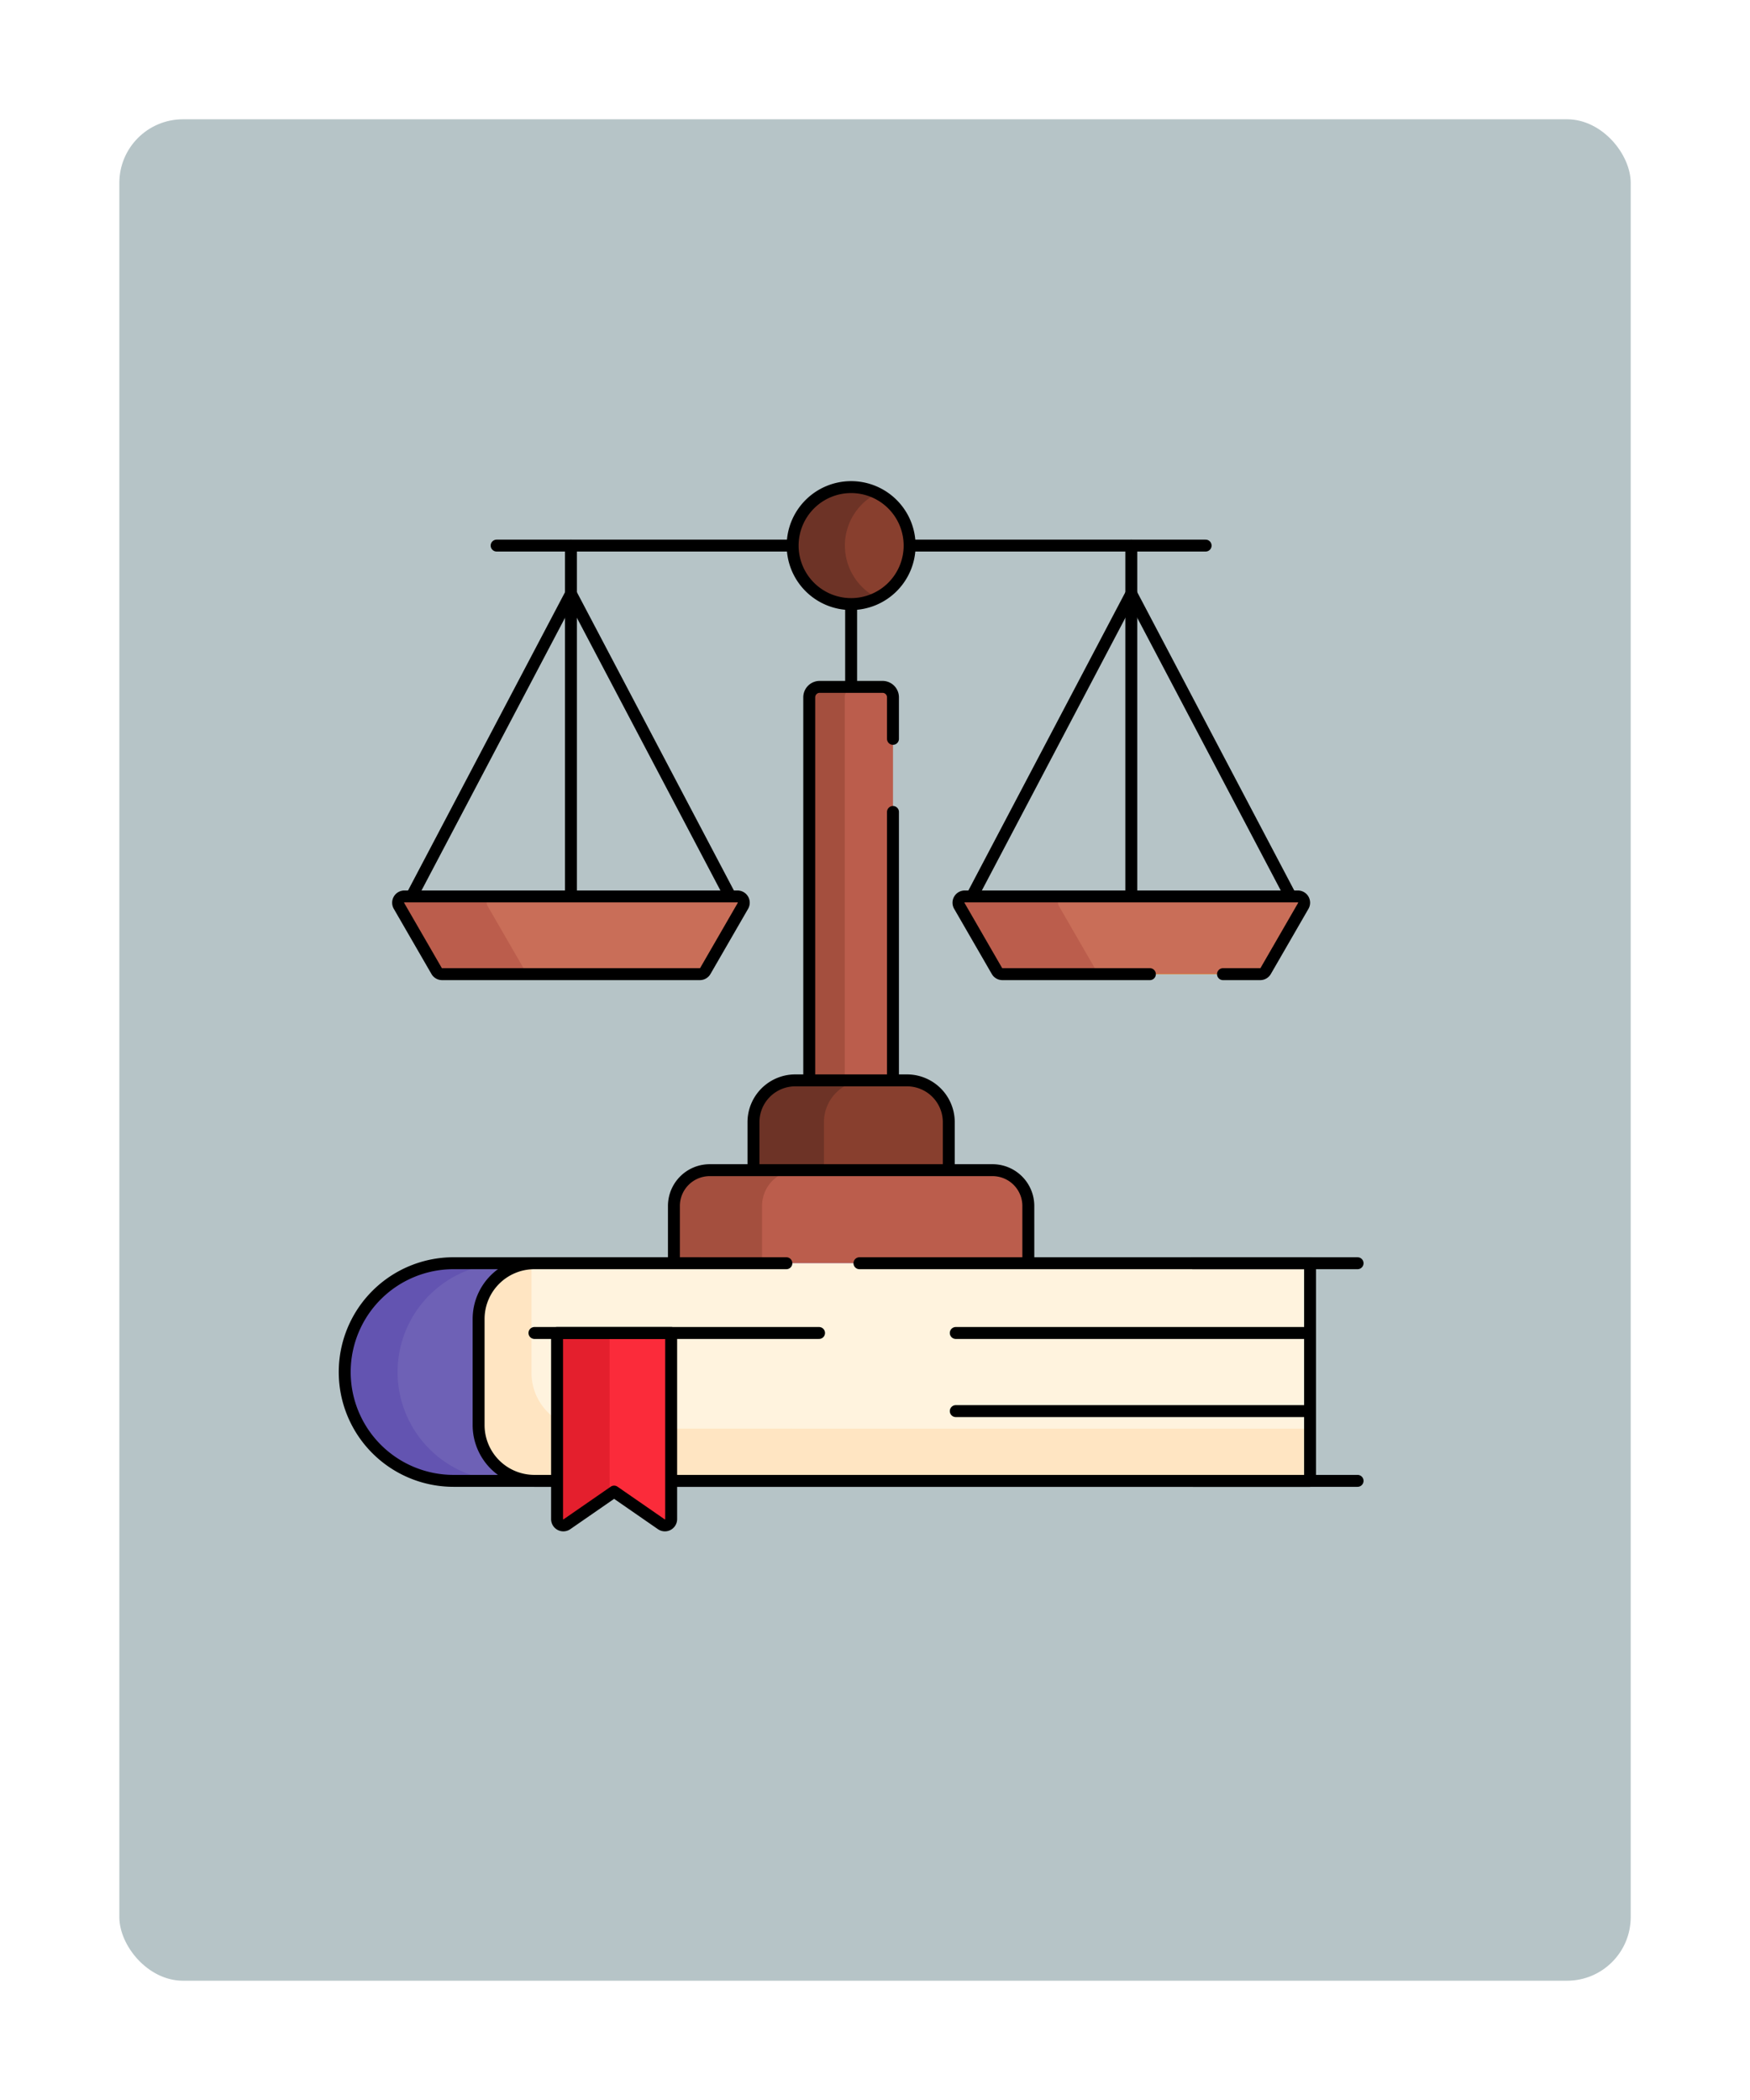 <svg xmlns="http://www.w3.org/2000/svg" xmlns:xlink="http://www.w3.org/1999/xlink" width="220" height="264.008" viewBox="0 0 220 264.008">
  <defs>
    <filter id="Rectángulo_410392" x="0" y="0" width="220" height="264.008" filterUnits="userSpaceOnUse">
      <feOffset dx="3" dy="6" input="SourceAlpha"/>
      <feGaussianBlur stdDeviation="5" result="blur"/>
      <feFlood flood-opacity="0.161"/>
      <feComposite operator="in" in2="blur"/>
      <feComposite in="SourceGraphic"/>
    </filter>
    <clipPath id="clip-path">
      <path id="path1139" d="M0-682.665H134.469V-548.2H0Z" transform="translate(0 682.665)"/>
    </clipPath>
  </defs>
  <g id="Grupo_1198570" data-name="Grupo 1198570" transform="translate(-204.467 -711.454)">
    <g transform="matrix(1, 0, 0, 1, 204.47, 711.45)" filter="url(#Rectángulo_410392)">
      <rect id="Rectángulo_410392-2" data-name="Rectángulo 410392" width="190" height="234.008" rx="8" transform="translate(12 9)" fill="#b6c4c7"/>
    </g>
    <g id="g1125" transform="translate(244.232 1453.385)">
      <g id="g1127" transform="translate(11.395 -667.294)">
        <path id="path1129" d="M-84.052,0l-20.617,39.175h41.235Z" transform="translate(104.669)" fill="none" stroke="#000" stroke-linecap="round" stroke-linejoin="round" stroke-miterlimit="10" stroke-width="1.5"/>
      </g>
      <g id="g1131" transform="translate(32.012 -673.343)">
        <path id="path1133" d="M0,0V45.224" transform="translate(0)" fill="none" stroke="#000" stroke-linecap="round" stroke-linejoin="round" stroke-miterlimit="10" stroke-width="1.5"/>
      </g>
      <g id="g1135" transform="translate(0 -682.665)">
        <g id="g1137" clip-path="url(#clip-path)">
          <g id="g1143" transform="translate(10.285 53.43)">
            <path id="path1145" d="M-.435-4.818,4.3,3.376a.788.788,0,0,0,.682.394H37.393a.788.788,0,0,0,.682-.394l4.731-8.194A.788.788,0,0,0,42.124-6H.248A.788.788,0,0,0-.435-4.818" transform="translate(0.541 6)" fill="#fed402"/>
          </g>
          <g id="g1147" transform="translate(81.839 15.371)">
            <path id="path1149" d="M-84.052,0l-20.617,39.175h41.235Z" transform="translate(104.669)" fill="none" stroke="#000" stroke-linecap="round" stroke-linejoin="round" stroke-miterlimit="10" stroke-width="1.5"/>
          </g>
          <g id="g1151" transform="translate(102.456 9.322)">
            <path id="path1153" d="M0,0V45.224" transform="translate(0)" fill="none" stroke="#000" stroke-linecap="round" stroke-linejoin="round" stroke-miterlimit="10" stroke-width="1.5"/>
          </g>
          <g id="g1155" transform="translate(80.729 53.43)">
            <path id="path1157" d="M-.435-4.818,4.3,3.376a.788.788,0,0,0,.682.394H37.393a.788.788,0,0,0,.682-.394l4.731-8.194A.788.788,0,0,0,42.124-6H.247A.788.788,0,0,0-.435-4.818" transform="translate(0.542 6)" fill="#fed402"/>
          </g>
          <g id="g1159" transform="translate(10.285 53.43)">
            <path id="path1161" d="M-.435-4.818,4.3,3.376a.788.788,0,0,0,.682.394H37.393a.788.788,0,0,0,.682-.394l4.731-8.194A.788.788,0,0,0,42.124-6H.248A.788.788,0,0,0-.435-4.818" transform="translate(0.541 6)" fill="#c96e58"/>
          </g>
          <g id="g1163" transform="translate(10.285 53.43)">
            <path id="path1165" d="M-65.1-38.224l-4.731-8.194a.788.788,0,0,1,.682-1.182H-80.28a.788.788,0,0,0-.683,1.182l4.731,8.194a.788.788,0,0,0,.682.394h11.131a.788.788,0,0,1-.682-.394" transform="translate(81.069 47.6)" fill="#bb5d4c"/>
          </g>
          <g id="g1167" transform="translate(10.285 53.43)">
            <path id="path1169" d="M-.435-4.818,4.3,3.376a.788.788,0,0,0,.682.394H37.393a.788.788,0,0,0,.682-.394l4.731-8.194A.788.788,0,0,0,42.124-6H.248A.788.788,0,0,0-.435-4.818Z" transform="translate(0.541 6)" fill="none" stroke="#000" stroke-linecap="round" stroke-linejoin="round" stroke-miterlimit="10" stroke-width="1.5"/>
          </g>
          <g id="g1171" transform="translate(80.729 53.43)">
            <path id="path1173" d="M-.435-4.818,4.3,3.376a.788.788,0,0,0,.682.394H37.393a.788.788,0,0,0,.682-.394l4.731-8.194A.788.788,0,0,0,42.124-6H.247A.788.788,0,0,0-.435-4.818" transform="translate(0.542 6)" fill="#c96e58"/>
          </g>
          <g id="g1175" transform="translate(80.729 53.43)">
            <path id="path1177" d="M-70.706-38.224l-4.731-8.194a.788.788,0,0,1,.682-1.182H-87.261a.788.788,0,0,0-.682,1.182l4.731,8.194a.788.788,0,0,0,.682.394h12.506a.788.788,0,0,1-.682-.394" transform="translate(88.05 47.6)" fill="#bb5d4c"/>
          </g>
          <g id="g1179" transform="translate(80.729 53.43)">
            <path id="path1181" d="M-135.569-39.83h4.681a.788.788,0,0,0,.682-.394l4.731-8.194a.788.788,0,0,0-.683-1.182h-41.877a.788.788,0,0,0-.682,1.182l4.731,8.194a.788.788,0,0,0,.682.394h18.542" transform="translate(168.824 49.6)" fill="none" stroke="#000" stroke-linecap="round" stroke-linejoin="round" stroke-miterlimit="10" stroke-width="1.5"/>
          </g>
          <g id="g1183" transform="translate(67.234 8.197)">
            <path id="path1185" d="M0-310.753v-76.226" transform="translate(0 386.979)" fill="none" stroke="#000" stroke-linecap="round" stroke-linejoin="round" stroke-miterlimit="10" stroke-width="1.5"/>
          </g>
          <g id="g1187" transform="translate(61.973 27.083)">
            <path id="path1189" d="M-42.9-215.435H-53.421v-51.531a1.313,1.313,0,0,1,1.313-1.313h7.9a1.313,1.313,0,0,1,1.313,1.313Z" transform="translate(53.421 268.279)" fill="#bb5d4c"/>
          </g>
          <g id="g1191" transform="translate(61.973 27.084)">
            <path id="path1193" d="M-23.519,0h-4.456a1.313,1.313,0,0,0-1.313,1.313V52.845h4.456V1.313A1.313,1.313,0,0,1-23.519,0" transform="translate(29.288 0)" fill="#a44f3e"/>
          </g>
          <g id="g1195" transform="translate(61.973 27.084)">
            <path id="path1197" d="M-42.9-26.636v-5.22a1.313,1.313,0,0,0-1.313-1.313h-7.9a1.313,1.313,0,0,0-1.313,1.313V19.675H-42.9V-17.443" transform="translate(53.421 33.169)" fill="none" stroke="#000" stroke-linecap="round" stroke-linejoin="round" stroke-miterlimit="10" stroke-width="1.5"/>
          </g>
          <g id="g1199" transform="translate(22.669 9.322)">
            <path id="path1201" d="M0,0H89.13" transform="translate(0 0)" fill="none" stroke="#000" stroke-linecap="round" stroke-linejoin="round" stroke-miterlimit="10" stroke-width="1.5"/>
          </g>
          <g id="g1203" transform="translate(59.882 1.97)">
            <path id="path1205" d="M-59.948-29.974A7.353,7.353,0,0,1-67.3-22.622a7.352,7.352,0,0,1-7.352-7.352A7.352,7.352,0,0,1-67.3-37.327a7.353,7.353,0,0,1,7.352,7.352" transform="translate(74.653 37.327)" fill="#883f2e"/>
          </g>
          <g id="g1207" transform="translate(59.882 1.97)">
            <path id="path1209" d="M-26.773-29.974A7.35,7.35,0,0,1-22.7-36.552a7.318,7.318,0,0,0-3.284-.774,7.353,7.353,0,0,0-7.352,7.352,7.353,7.353,0,0,0,7.352,7.352A7.318,7.318,0,0,0-22.7-23.4a7.351,7.351,0,0,1-4.069-6.578" transform="translate(33.34 37.327)" fill="#6d3326"/>
          </g>
          <g id="g1211" transform="translate(59.882 1.97)">
            <path id="path1213" d="M-59.948-29.974A7.353,7.353,0,0,1-67.3-22.622a7.352,7.352,0,0,1-7.352-7.352A7.352,7.352,0,0,1-67.3-37.327,7.353,7.353,0,0,1-59.948-29.974Z" transform="translate(74.653 37.327)" fill="none" stroke="#000" stroke-linecap="round" stroke-linejoin="round" stroke-miterlimit="10" stroke-width="1.5"/>
          </g>
          <g id="g1215" transform="translate(54.958 76.554)">
            <path id="path1217" d="M-100.1-57.45h-24.553V-66.29a5.253,5.253,0,0,1,5.253-5.253h14.048A5.253,5.253,0,0,1-100.1-66.29Z" transform="translate(124.652 71.542)" fill="#883f2e"/>
          </g>
          <g id="g1219" transform="translate(54.958 76.554)">
            <path id="path1221" d="M-57.545,0h-8.863A5.253,5.253,0,0,0-71.66,5.253v8.839H-62.8V5.253A5.253,5.253,0,0,1-57.545,0" transform="translate(71.66 0)" fill="#6d3326"/>
          </g>
          <g id="g1223" transform="translate(54.958 76.554)">
            <path id="path1225" d="M-100.1-57.45h-24.553V-66.29a5.253,5.253,0,0,1,5.253-5.253h14.048A5.253,5.253,0,0,1-100.1-66.29Z" transform="translate(124.652 71.542)" fill="none" stroke="#000" stroke-linecap="round" stroke-linejoin="round" stroke-miterlimit="10" stroke-width="1.5"/>
          </g>
          <g id="g1227" transform="translate(44.956 87.84)">
            <path id="path1229" d="M-181.649-56.279h-44.557v-9.3a4.5,4.5,0,0,1,4.5-4.5h35.554a4.5,4.5,0,0,1,4.5,4.5Z" transform="translate(226.206 70.084)" fill="#bb5d4c"/>
          </g>
          <g id="g1231" transform="translate(44.956 87.84)">
            <path id="path1233" d="M-63.505,0H-74.581a4.5,4.5,0,0,0-4.5,4.5v9.3h11.076V4.5a4.5,4.5,0,0,1,4.5-4.5" transform="translate(79.082)" fill="#a44f3e"/>
          </g>
          <g id="g1235" transform="translate(44.956 87.84)">
            <path id="path1237" d="M-181.649-91.591h-44.557v-17.965a4.5,4.5,0,0,1,4.5-4.5h35.554a4.5,4.5,0,0,1,4.5,4.5Z" transform="translate(226.206 114.057)" fill="none" stroke="#000" stroke-linecap="round" stroke-linejoin="round" stroke-miterlimit="10" stroke-width="1.5"/>
          </g>
          <g id="g1239" transform="translate(3.571 99.54)">
            <path id="path1241" d="M-494.772-111.538H-602.456a13.68,13.68,0,0,1-13.68-13.68h0a13.68,13.68,0,0,1,13.68-13.68h107.684Z" transform="translate(616.136 138.897)" fill="#6e61b6"/>
          </g>
          <g id="g1243" transform="translate(3.571 99.54)">
            <path id="path1245" d="M-27.09-55.768h0a13.68,13.68,0,0,1,13.68-13.68h-6.645a13.68,13.68,0,0,0-13.68,13.68,13.68,13.68,0,0,0,13.68,13.68h6.645a13.68,13.68,0,0,1-13.68-13.68" transform="translate(33.735 69.448)" fill="#6354b1"/>
          </g>
          <g id="g1247" transform="translate(3.571 99.54)">
            <path id="path1249" d="M-494.772-111.538H-602.456a13.68,13.68,0,0,1-13.68-13.68h0a13.68,13.68,0,0,1,13.68-13.68h30.811Z" transform="translate(616.136 138.897)" fill="none" stroke="#000" stroke-linecap="round" stroke-linejoin="round" stroke-miterlimit="10" stroke-width="1.5"/>
          </g>
          <g id="g1251" transform="translate(20.407 99.54)">
            <path id="path1253" d="M0-28.6V-15.27A7.015,7.015,0,0,0,7.015-8.255h97.512V-35.615H7.015A7.015,7.015,0,0,0,0-28.6" transform="translate(0 35.615)" fill="#fff3de"/>
          </g>
          <g id="g1255" transform="translate(20.407 99.549)">
            <path id="path1257" d="M-55.685-84.727A7.015,7.015,0,0,1-62.7-91.743v-13.329c0-.148.006-.294.015-.439A7.015,7.015,0,0,0-69.344-98.5v13.329a7.015,7.015,0,0,0,7.015,7.015H35.184v-6.567Z" transform="translate(69.344 105.51)" fill="#ffe5c2"/>
          </g>
          <g id="g1259" transform="translate(20.407 99.54)">
            <path id="path1261" d="M-157.71,0h-31.67A7.015,7.015,0,0,0-196.4,7.015V20.344a7.015,7.015,0,0,0,7.015,7.015h97.512V0h-56.65" transform="translate(196.396)" fill="none" stroke="#000" stroke-linecap="round" stroke-linejoin="round" stroke-miterlimit="10" stroke-width="1.5"/>
          </g>
          <g id="g1263" transform="translate(110.203 99.54)">
            <path id="path1265" d="M0,0H20.7" transform="translate(0 0)" fill="none" stroke="#000" stroke-linecap="round" stroke-linejoin="round" stroke-miterlimit="10" stroke-width="1.5"/>
          </g>
          <g id="g1267" transform="translate(110.203 126.899)">
            <path id="path1269" d="M0,0H20.7" fill="none" stroke="#000" stroke-linecap="round" stroke-linejoin="round" stroke-miterlimit="10" stroke-width="1.5"/>
          </g>
          <g id="g1271" transform="translate(80.388 108.309)">
            <path id="path1273" d="M0,0H43.845" transform="translate(0 0)" fill="none" stroke="#000" stroke-linecap="round" stroke-linejoin="round" stroke-miterlimit="10" stroke-width="1.5"/>
          </g>
          <g id="g1275" transform="translate(30.266 108.309)">
            <path id="path1277" d="M-58.478-95.4v-23.4H-72.822v23.4a.788.788,0,0,0,1.236.648l5.936-4.108,5.936,4.108a.788.788,0,0,0,1.236-.648" transform="translate(72.822 118.8)" fill="#fb2b3a"/>
          </g>
          <g id="g1279" transform="translate(30.266 108.309)">
            <path id="path1281" d="M-26.922,0h-6.6V23.4a.788.788,0,0,0,1.236.648l5.367-3.714Z" transform="translate(33.525)" fill="#e41f2d"/>
          </g>
          <g id="g1283" transform="translate(30.266 108.309)">
            <path id="path1285" d="M-58.478-95.4v-23.4H-72.822v23.4a.788.788,0,0,0,1.236.648l5.936-4.108,5.936,4.108A.788.788,0,0,0-58.478-95.4Z" transform="translate(72.822 118.8)" fill="none" stroke="#000" stroke-linecap="round" stroke-linejoin="round" stroke-miterlimit="10" stroke-width="1.5"/>
          </g>
          <g id="g1287" transform="translate(27.423 108.309)">
            <path id="path1289" d="M0,0H35.778" transform="translate(0 0)" fill="none" stroke="#000" stroke-linecap="round" stroke-linejoin="round" stroke-miterlimit="10" stroke-width="1.5"/>
          </g>
          <g id="g1291" transform="translate(80.388 118.13)">
            <path id="path1293" d="M0,0H43.845" fill="none" stroke="#000" stroke-linecap="round" stroke-linejoin="round" stroke-miterlimit="10" stroke-width="1.5"/>
          </g>
        </g>
      </g>
    </g>
  </g>
</svg>
